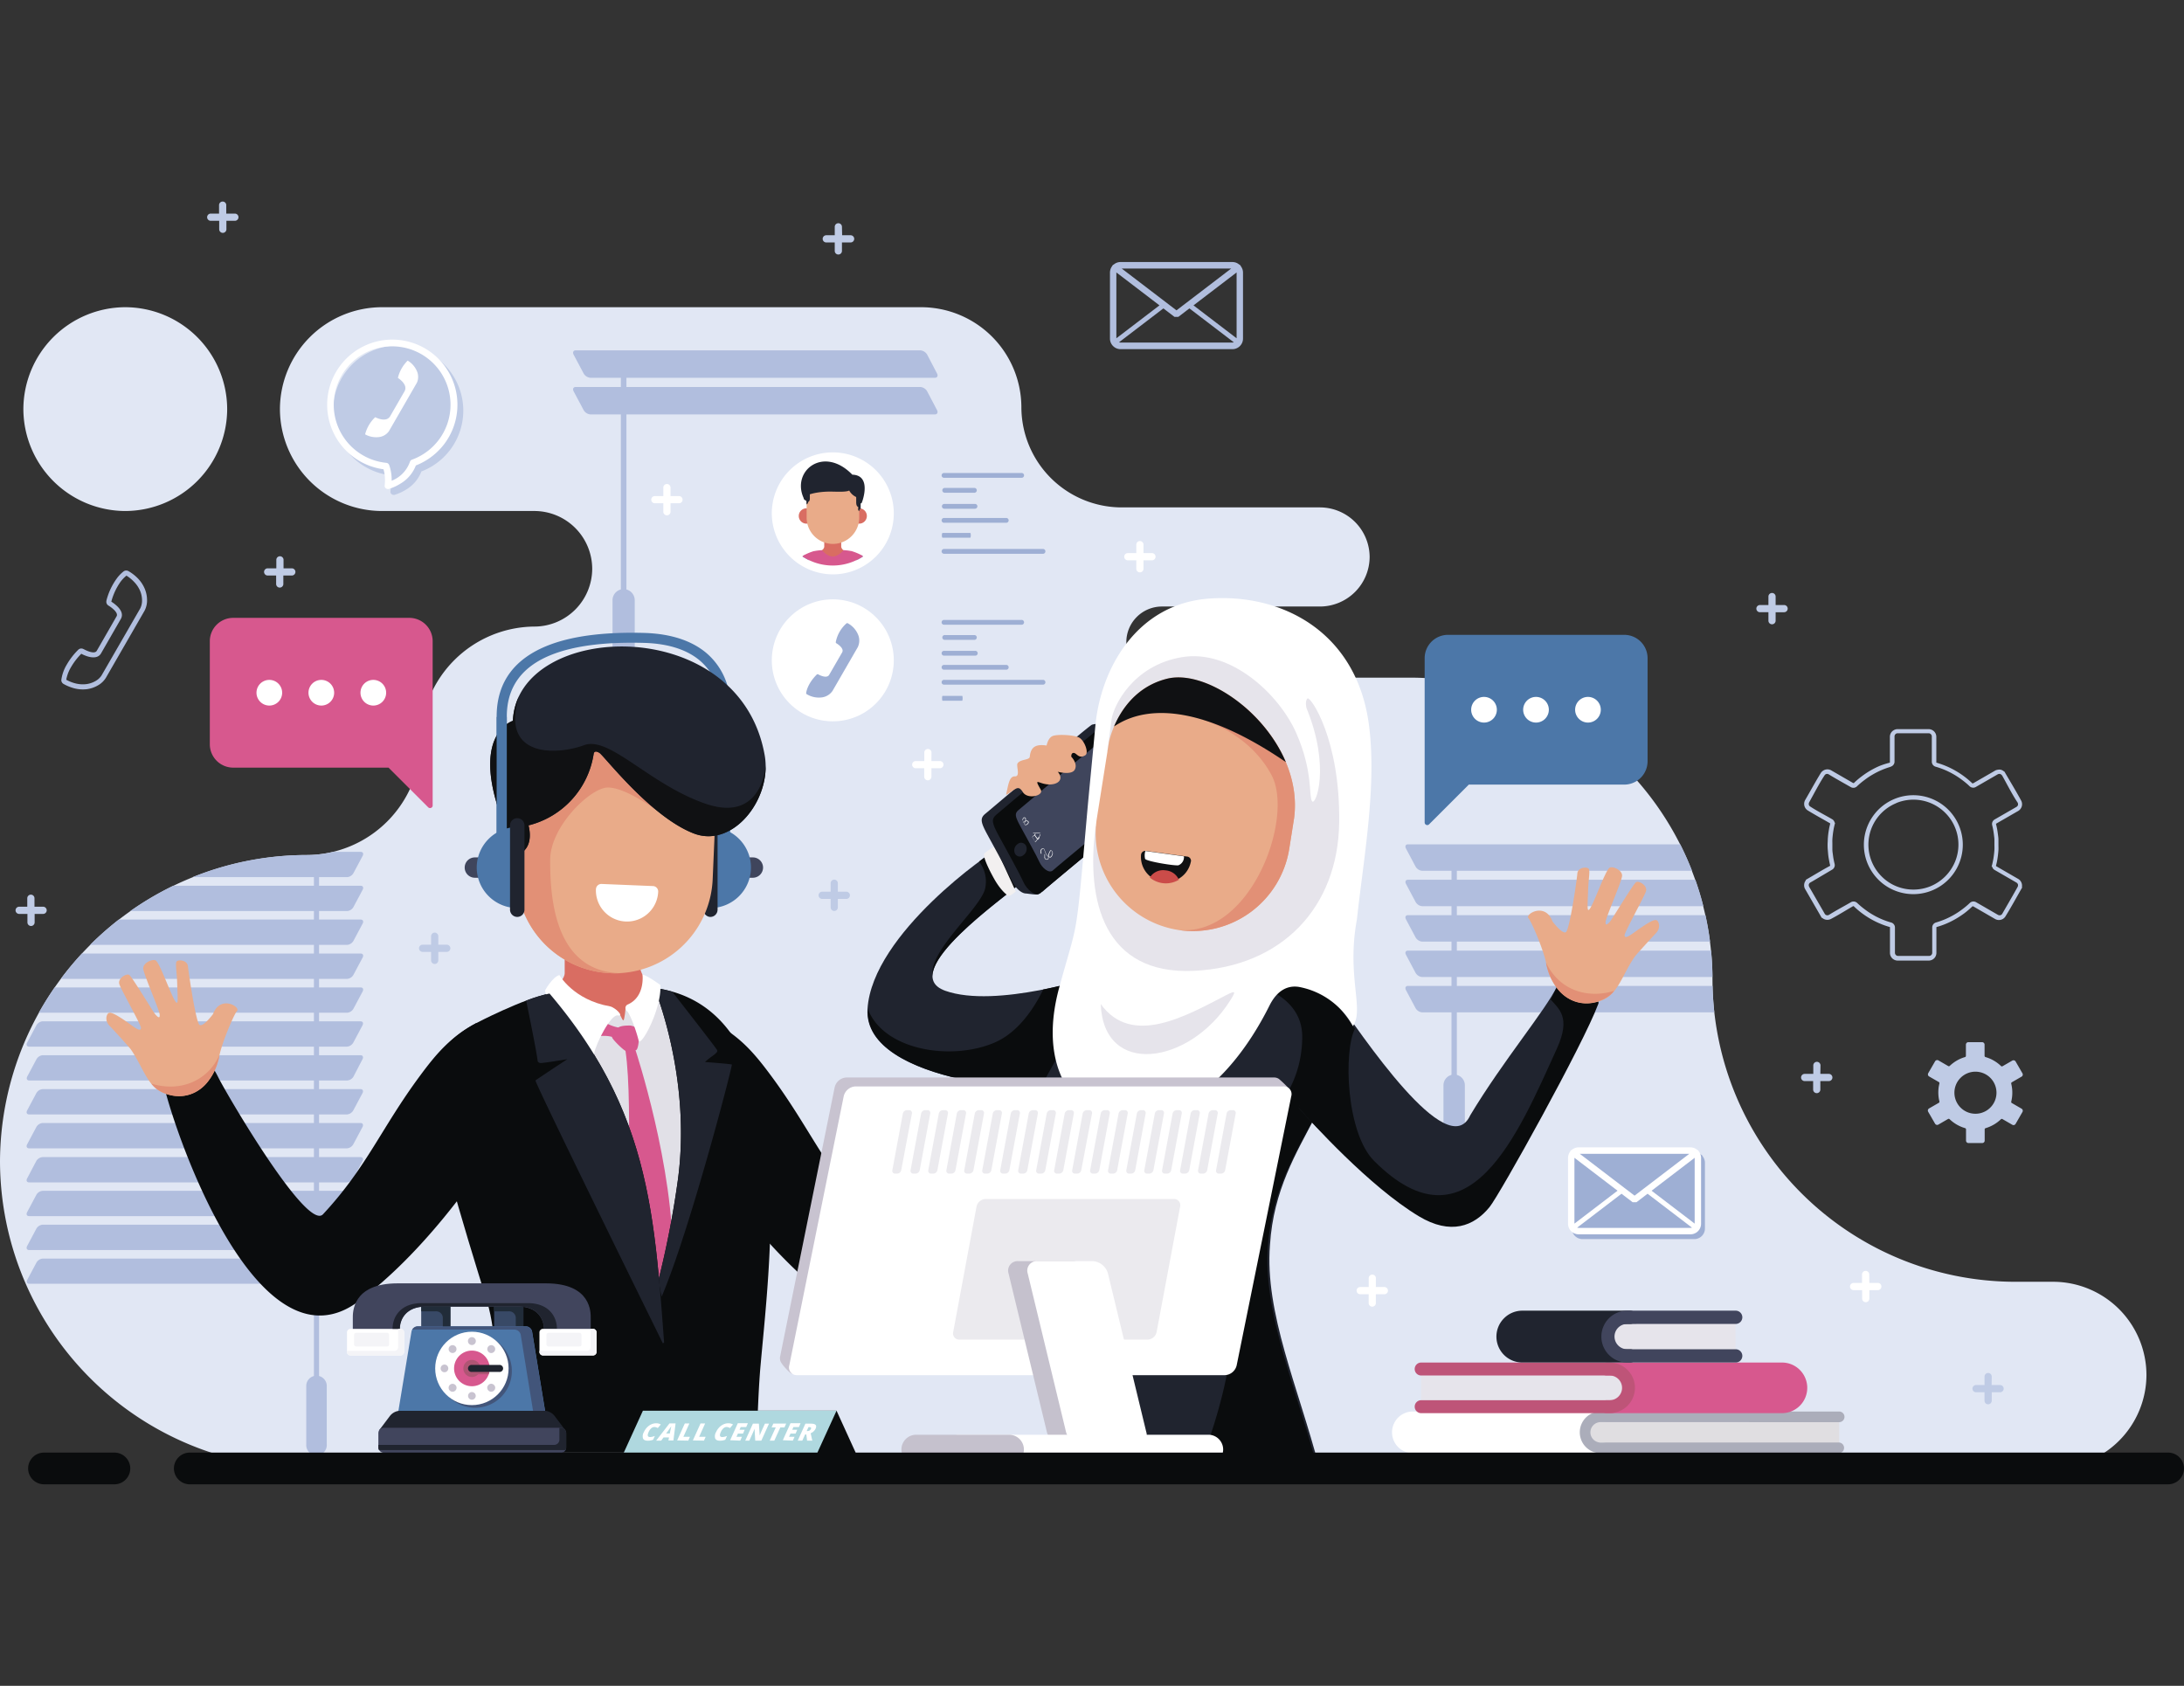 <?xml version="1.0" encoding="UTF-8"?> <svg xmlns="http://www.w3.org/2000/svg" viewBox="0 0 570 440"><rect x="0" y="0" width="570" height="440" fill="#333333" stroke="none"/><defs><style>.cls-10,.cls-11,.cls-12,.cls-14,.cls-15,.cls-16,.cls-2,.cls-20,.cls-23,.cls-27,.cls-28,.cls-29,.cls-3,.cls-31,.cls-32,.cls-33,.cls-4,.cls-5,.cls-6,.cls-7,.cls-8,.cls-9{fill-rule:evenodd}.cls-2{fill:#b1bede}.cls-3{fill:#bfcbe5}.cls-4{fill:#9eafd4}.cls-5{fill:#0a0c0d}.cls-6{fill:#e1e0e7}.cls-7{fill:#d7588e}.cls-8{fill:#20242f}.cls-9{fill:#d96d62}.cls-10,.cls-26{fill:#fff}.cls-11{fill:#4c77a8}.cls-12{fill:#3f455c}.cls-14{fill:#e9ab89}.cls-15{fill:#e29076}.cls-16{fill:#101113}.cls-20,.cls-36{fill:#e6e4eb}.cls-22{fill:#384966}.cls-23{fill:#212c39}.cls-29{fill:#41455d}.cls-27{fill:#af5574}.cls-28{fill:#c8c3d0}.cls-30,.cls-31{fill:#f4f4f7}.cls-32{fill:#ebeaee}.cls-33{fill:#c5c1cd}</style></defs><g id="Слой_2" data-name="Слой 2"><path d="M162.76 383.16h373.13a24.38 24.38 0 0 0 24.31-24.31 24.38 24.38 0 0 0-24.31-24.31h-10.1a79.08 79.08 0 0 1-78.85-78.84 79.07 79.07 0 0 0-78.84-78.84h-64.87a9.3 9.3 0 0 1-9.27-9.28 9.3 9.3 0 0 1 9.27-9.28h41.3a13 13 0 0 0 12.93-12.94 13 13 0 0 0-12.93-12.93H292.7a26.21 26.21 0 0 1-26.13-26.13 26.19 26.19 0 0 0-26.12-26.12H99.65a26.67 26.67 0 0 0-26.59 26.59 26.67 26.67 0 0 0 26.59 26.6h39.91a15.12 15.12 0 0 1 15 15.08 15.12 15.12 0 0 1-15 15.08h.07a29.91 29.91 0 0 0-29.82 29.82A29.89 29.89 0 0 1 80 223.16a80.24 80.24 0 0 0-80 80 80.24 80.24 0 0 0 80 80zM32.7 133.37a26.68 26.68 0 0 1-26.6-26.6 26.68 26.68 0 0 1 26.6-26.59 26.67 26.67 0 0 1 26.59 26.59 26.68 26.68 0 0 1-26.59 26.6z" fill-rule="evenodd" fill="#e1e7f4"></path><path class="cls-2" d="M441.61 227.27c-.92-2.35-1.95-4.66-3.08-6.9h-71.07c-.61 0-.84.5-.51 1.11l2.49 4.68a2.19 2.19 0 0 0 1.7 1.11zM444.56 236.51c-.59-2.34-1.29-4.65-2.09-6.9h-75c-.61 0-.84.5-.51 1.11l2.49 4.68a2.19 2.19 0 0 0 1.7 1.11zM446.31 245.75q-.45-3.51-1.2-6.9h-77.65c-.61 0-.84.5-.51 1.11l2.49 4.68a2.19 2.19 0 0 0 1.7 1.11zM446.93 255q0-3.48-.36-6.89h-79.11c-.61 0-.84.49-.51 1.1l2.49 4.68a2.19 2.19 0 0 0 1.7 1.11zM447.41 264.22q-.37-3.41-.45-6.9h-79.5c-.61 0-.84.5-.51 1.11l2.49 4.68a2.19 2.19 0 0 0 1.7 1.11z"></path><path class="cls-2" d="M380.22 222.9a.7.7 0 0 0-1.4 0v60.35a.7.7 0 1 0 1.4 0z"></path><path class="cls-2" d="M376.73 299.38a2.79 2.79 0 1 0 5.58 0v-16.13a2.79 2.79 0 0 0-5.58 0zM240.2 91.44h-89.94c-.63 0-.87.52-.54 1.15l2.59 4.86a2.27 2.27 0 0 0 1.76 1.15H244c.63 0 .88-.52.54-1.15L242 92.59a2.27 2.27 0 0 0-1.8-1.15zM240.2 101h-89.94c-.63 0-.87.52-.54 1.15l2.59 4.86a2.27 2.27 0 0 0 1.76 1.15H244c.63 0 .88-.52.54-1.15l-2.54-4.84a2.27 2.27 0 0 0-1.8-1.17z"></path><path class="cls-2" d="M163.49 94.06a.73.73 0 0 0-.73-.72.72.72 0 0 0-.72.72v62.6a.72.72 0 0 0 .72.72.73.73 0 0 0 .73-.72z"></path><path class="cls-2" d="M159.86 173.39a2.9 2.9 0 0 0 5.8 0v-16.73a2.9 2.9 0 1 0-5.8 0zM87 222.33a29.77 29.77 0 0 1-7 .83 79.45 79.45 0 0 0-29.75 5.77h40.37a2.07 2.07 0 0 0 1.63-1.06l2.39-4.48c.31-.58.09-1.06-.5-1.06zM45.21 231.18a80.14 80.14 0 0 0-11.21 6.6h56.62a2.07 2.07 0 0 0 1.63-1.06l2.39-4.48c.31-.59.09-1.06-.5-1.06zM31 240a82.5 82.5 0 0 0-7.49 6.61h67.11a2.09 2.09 0 0 0 1.63-1.06l2.39-4.49c.31-.58.09-1.06-.5-1.06zM21.38 248.87a79.39 79.39 0 0 0-5.51 6.61h74.75a2.08 2.08 0 0 0 1.63-1.07l2.39-4.48c.31-.58.09-1.06-.5-1.06zM14.26 257.72a82.921 82.921 0 0 0-4.13 6.6h80.49a2.09 2.09 0 0 0 1.63-1.06l2.39-4.48c.31-.59.09-1.06-.5-1.06z"></path><path class="cls-2" d="M81.93 225.63c0-.86.3-1.55.67-1.55s.67.69.67 1.55V360c0 .86-.3 1.55-.67 1.55s-.67-.69-.67-1.55z"></path><path class="cls-2" d="M85.28 377a2.68 2.68 0 1 1-5.35 0v-15.43a2.68 2.68 0 0 1 5.35 0zM11.1 266.56h83c.59 0 .81.48.5 1.07l-2.39 4.48a2.09 2.09 0 0 1-1.63 1.06h-83c-.58 0-.81-.48-.49-1.06l2.39-4.48a2.08 2.08 0 0 1 1.62-1.07zM11.1 275.41h83c.59 0 .81.48.5 1.06L92.25 281a2.08 2.08 0 0 1-1.63 1h-83c-.58 0-.81-.48-.49-1.07l2.39-4.48a2.09 2.09 0 0 1 1.58-1.04zM11.1 284.26h83c.59 0 .81.47.5 1.06l-2.39 4.48a2.09 2.09 0 0 1-1.63 1.06h-83c-.58 0-.81-.48-.49-1.06l2.39-4.48a2.07 2.07 0 0 1 1.62-1.06zM11.1 293.1h83c.59 0 .81.48.5 1.06l-2.39 4.49a2.09 2.09 0 0 1-1.63 1.06h-83c-.58 0-.81-.48-.49-1.06l2.39-4.49a2.09 2.09 0 0 1 1.62-1.06zM11.1 302h83c.59 0 .81.48.5 1.06l-2.39 4.48a2.07 2.07 0 0 1-1.63 1.06h-83c-.58 0-.81-.47-.49-1.06L9.48 303a2.09 2.09 0 0 1 1.62-1zM11.1 310.8h83c.59 0 .81.47.5 1.06l-2.39 4.48a2.09 2.09 0 0 1-1.63 1.06h-83c-.58 0-.81-.48-.49-1.06l2.39-4.48a2.07 2.07 0 0 1 1.62-1.06zM11.1 319.64h83c.59 0 .81.48.5 1.06l-2.39 4.49a2.09 2.09 0 0 1-1.63 1.06h-83c-.58 0-.81-.48-.49-1.06l2.39-4.49a2.09 2.09 0 0 1 1.62-1.06zM11.1 328.49h83c.59 0 .81.48.5 1.06L92.25 334a2.07 2.07 0 0 1-1.63 1.06h-83c-.58 0-.81-.47-.49-1.06l2.39-4.48a2.09 2.09 0 0 1 1.58-1.03z"></path><path class="cls-3" d="M110 123a9.41 9.41 0 0 1-4 4.77 12.33 12.33 0 0 1-3 1.37.89.89 0 0 1-1.09-.6 1 1 0 0 1 0-.34 11.61 11.61 0 0 0 0-2.7 8.39 8.39 0 0 0-.31-1.49 17 17 0 1 1 8.48-1z"></path><path class="cls-4" d="M413 300.72h29.21a2.77 2.77 0 0 1 1.75.63.89.89 0 0 1 .34.27.78.78 0 0 1 .12.22 2.76 2.76 0 0 1 .55 1.64v17.17a2.75 2.75 0 0 1-.81 1.94 2.75 2.75 0 0 1-1.95.81H413a2.77 2.77 0 0 1-2.76-2.76v-17.16a2.77 2.77 0 0 1 .55-1.65.88.88 0 0 1 .12-.21.89.89 0 0 1 .34-.27 2.77 2.77 0 0 1 1.75-.63z"></path><path class="cls-5" d="M186.61 267.05c6.57 3.55 10.22 7.74 14.7 13.81 10 13.51 13.88 23.86 25.25 36.06 4.19 4.49 24.82-30.83 27.21-35.48.46-.91 2.47-5.28 4.18-3.9.8.64 3.58 3.46 5.35 4.37s3.94.44 4.36 3.06c-4.69 17.43-25.53 73-50.28 54.74-17.55-13-30.65-32.95-32.89-35.84-8.12-10.51-2.83-21.05-6.46-28.53l-.24-.51-.08-.17-.15-.32-.14-.3-.08-.18-.06-.12a17.47 17.47 0 0 1-1.62-4.88l3.41 3.79z"></path><path class="cls-6" d="M116.87 281l11.5-14.54 2.55-2.18 25.56-9.62 11.82 1.85s11.8 5.74 12.8 5.69a1.7 1.7 0 0 0 .5-.19l7 20.07s4.24 29.07 4.84 31.05 1.08 29.87-1.12 33.87-.33 10.21-8.8 12.82-26.57 7.64-38.72-5.21-14.69-20-17.73-24.32-10.2-49.29-10.2-49.29z"></path><path class="cls-7" d="M165.16 272.88l.71 1.23s10.13 30.64 9.71 55.2-12.8 3.57-12.59 1.47 2.41-42.08.26-56.51c0 0 .16-1.94 1.91-1.39z"></path><path class="cls-5" d="M170.77 257.84s9.83 23.45 6.12 50.32a240.84 240.84 0 0 1-11.51 47.43l-1.89 23.55h33.95c.24-9.5.58-17.51 1.07-22.92 2.67-29.8 10.9-93.22-27.74-98.38z"></path><path class="cls-8" d="M170.77 257.84s9.83 23.45 6.12 50.32a242.72 242.72 0 0 1-5.1 26.13l.89 4.14C180 321.29 191.27 278 191 277.84s-7-.66-7-.66c1.59-1.56 3.56-2.35 3.15-3.12s-9.82-12.81-11.7-15.23a32.28 32.28 0 0 0-4.68-.99z"></path><path class="cls-5" d="M175.4 379.14c-.34-6.21-.65-10.7-.83-12.72-3.8-43.54-1.9-72.69-31.15-107.11-6.84 1.31-19.17 7.74-19.17 7.74-5.42 2.83-10.59 7.38-11.49 13.65-1.27 8.9 8.41 39.74 14.37 59.06 2.57 8.32 2.89 22.58 2.05 39.38z"></path><path class="cls-9" d="M147.08 230.49l.3 7v16.47c0 1-1 2.57-2.71 3.88 2.58 2.8 8.92 9.28 12.9 9.9 5.09.78 11-1.47 12.44-2.73 1-.88 1.13-5.44 1.73-8-.48-.13.06 0-.41-.15a7.57 7.57 0 0 1-3.19-1.83c-2.38-2.6-2.27-14.22.11-17.26s-21.17-7.28-21.17-7.28z"></path><path class="cls-6" d="M166.16 264.51l-2.88-1.51s-.25 3.18-.59 3.29-.8-2-2-2.76-4.57 3.78-4.57 3.78 1.24 3.54 3 3.81 7.16.85 7.22-.75-.18-5.86-.18-5.86z"></path><path class="cls-7" d="M162.46 268.34a11.21 11.21 0 0 1-4.68-1.55 2.87 2.87 0 0 0-3.69.34l2 2.33.16 1s3.05-.54 5 .87 1.21-2.99 1.21-2.99z"></path><path class="cls-10" d="M146 254.48s3.62 6.5 13.23 8.18c1.31.28 3.79 2.69 2 2.36s-5.67 7.19-6.19 10-12.04-11.88-12.8-16.5c0 0 1.9-3.52 3.76-4.04z"></path><path class="cls-7" d="M166.48 268.52a4.16 4.16 0 0 0-2-.86c-.89 0-2.52 0-3.2.6a6.29 6.29 0 0 0-1.55 2.44c0 .45 2.68 3.15 3.52 3.57s1.73-.26 2.62-.16 1.13-4.65.61-5.59z"></path><path class="cls-10" d="M167.68 254.34s.77 5.75-3.78 7.8a1 1 0 0 0-.23 1.77c1 1.14 2.52 5.62 3 7.64s6.07-8.19 5.68-14.47c-.02 0-3.14-2.33-4.67-2.74z"></path><path class="cls-5" d="M124.26 267.05c-6.58 3.55-10.23 7.74-14.71 13.81-10 13.51-13.88 23.86-25.25 36.06-4.18 4.49-24.82-30.83-27.2-35.48-.47-.91-2.48-5.28-4.19-3.9-.8.64-3.58 3.46-5.35 4.37s-3.94.44-4.36 3.06c4.69 17.43 25.53 73 50.28 54.74 17.56-13 30.65-32.95 32.89-35.84 8.12-10.51 2.83-21.05 6.46-28.53l.24-.51.08-.17.15-.32.13-.3.08-.18.06-.12a17.47 17.47 0 0 0 1.62-4.88l-3.41 3.79z"></path><path class="cls-11" d="M187.91 219.83a1.33 1.33 0 0 0 2.65 0V184a17.7 17.7 0 0 0-6.35-13.69c-3.45-2.84-8.6-4.91-16.14-5.12-8.78-.23-18.24.44-25.55 3.47-7.6 3.15-12.9 8.77-12.9 18.38v30.46a1.33 1.33 0 0 0 2.65 0V187c0-8.31 4.63-13.19 11.26-15.94 6.92-2.87 16-3.5 24.47-3.27 6.87.18 11.5 2 14.54 4.52a15 15 0 0 1 5.37 11.69z"></path><path class="cls-12" d="M196.49 223.78h-1.06a2.66 2.66 0 0 0-2.66 2.65 2.66 2.66 0 0 0 2.66 2.66h1.06a2.67 2.67 0 0 0 2.66-2.66 2.66 2.66 0 0 0-2.66-2.65z"></path><path class="cls-11" d="M185.4 237a10.62 10.62 0 0 0 10.6-10.57 10.61 10.61 0 0 0-10.58-10.58z"></path><rect x="183.51" y="213.54" width="3.77" height="25.78" rx="1.89" fill="#20242f"></rect><path class="cls-14" d="M162.4 179.65a25.65 25.65 0 0 0-26.6 24.5l-1 23.22A25.65 25.65 0 0 0 159.35 254 25.64 25.64 0 0 0 186 229.47l1-23.22a25.65 25.65 0 0 0-24.6-26.6z"></path><path class="cls-15" d="M158.8 179.76a25.67 25.67 0 0 0-23 24.39l-1 23.22A25.65 25.65 0 0 0 159.35 254a25.26 25.26 0 0 0 2.89 0c-18-.2-18.65-20.85-18.65-29.56s10.38-18.68 14.87-18.89 12.3 5.56 12.3 5.56 9-11.44 8.87-10.61c-1.97-2.04-12.25-13.67-20.83-20.74z"></path><path class="cls-10" d="M155.53 232.05a8.13 8.13 0 1 0 16.25.67 1.41 1.41 0 0 0-1.35-1.46l-13.43-.55a1.41 1.41 0 0 0-1.46 1.34z"></path><path class="cls-8" d="M133.86 188.13s-12 3.57-1.84 28.23c2.49.1 3.2 2 3.13 3.61l-.13 3.18c3.91-1.56 3.42-5.71 2.92-7.73a22.76 22.76 0 0 0 17-18.68s.1-1.14 1.53-.22c1.23.79 13.36 16.68 24.59 21 10.26 4 20.47-9.07 18.53-20.31-6.54-37.6-64.66-35.15-65.73-9.08z"></path><path class="cls-16" d="M133.86 188.13s-12 3.57-1.84 28.23c2.49.1 3.2 2 3.13 3.61l-.13 3.18c3.91-1.56 3.42-5.71 2.92-7.73a22.76 22.76 0 0 0 17-18.68s.1-1.14 1.53-.22c1.23.79 13.36 16.68 24.59 21 9.52 3.67 19-7.26 18.76-17.84 0 .62-1.05 15-15.5 10.15-14.76-5-25.21-17.83-31.89-15.34s-22 3.63-17-12.72a16.17 16.17 0 0 0-1.57 6.36z"></path><path class="cls-11" d="M129.62 187.13v30.37a1.33 1.33 0 0 0 2.65 0v-30.37z"></path><path class="cls-12" d="M123.89 223.78H125a2.65 2.65 0 0 1 2.65 2.65 2.66 2.66 0 0 1-2.65 2.66h-1.07a2.66 2.66 0 0 1-2.65-2.66 2.65 2.65 0 0 1 2.61-2.65z"></path><path class="cls-11" d="M135 237a10.62 10.62 0 0 1-10.58-10.59A10.61 10.61 0 0 1 135 215.85z"></path><path class="cls-8" d="M135 213.54a1.89 1.89 0 0 1 1.88 1.89v22a1.88 1.88 0 0 1-1.88 1.88 1.89 1.89 0 0 1-1.89-1.88v-22a1.89 1.89 0 0 1 1.89-1.89zM173.32 350.39c-2.57-35.05-4.38-61.06-29.9-91.08a39.26 39.26 0 0 0-6.1 1.85c.66 3.17 2.84 13.87 3 15.81a.93.93 0 0 0 .64.47c.48.12 7.11-1 7.11-1s-7.94 5.22-8.31 5.55S173 350.61 173 350.61z"></path><path class="cls-14" d="M57.23 275.64c.65-3.4 3.86-11 4.63-11.77 1-1.06-4.36-4.3-6.27.81 0 0-2.51 3.39-3.49 2.83s-2.88-13.68-3.05-15.31-2.4-1.77-2.9-1.31 0 2.57.09 5.59.25 4.89 0 5.19c-.72.85-4.33-10.27-5.62-11-.81-.45-3.37.64-3.23 2.17s4.14 10.59 4.28 11.92-.64.59-1.23-.13-6-9.73-6.72-10.18-3.1.91-2.56 2.46 5.67 10.6 5.63 11.36-.57.67-2.24-.52-5-3.64-6-3.41c-.62 0-1.44 1.87.05 3.4s5 5.44 5.5 6.08c2.39 3.41 3.62 7.16 5.85 9.56a7.92 7.92 0 0 0 3.05 2c7.32 2.71 12.89-2.71 14.23-9.74z"></path><path class="cls-15" d="M39.48 282.81c.16.2.33.39.5.58a7.77 7.77 0 0 0 2.77 1.86l.28.11A9.49 9.49 0 0 0 54.46 282a15.33 15.33 0 0 0 2.77-6.4c0-.08 0-.16.05-.25-3.18 7.02-10.55 9.72-17.8 7.46z"></path><path d="M260.39 224.79a7.32 7.32 0 0 0 4.55-5c.92-3.86 8.92-1.88 9.19-.74s1.16 2.67.93 4.71.81 2.67.81 2.67c-5.59 3.36-6.33.11-12.42 4.88-1.97 1.52-2.66-4.04-3.06-6.52z" fill="#dc8592" fill-rule="evenodd"></path><path class="cls-8" d="M289.86 260.82l-4.15-6s-25.78 8.47-39 3.77 16.92-25.3 19-27.64-1.91-3.66-3-5.42-1.32-4-2.57-3.72-32.51 21.79-33.73 41.54 48.67 22.51 53.55 19.92 9.9-22.45 9.9-22.45z"></path><path class="cls-5" d="M289.86 260.82l-4.15-6a126.12 126.12 0 0 1-13.43 3.43c-2.5 5.1-6.64 11.28-12.78 13.89-11.27 4.81-28.89 2-33-8.79-1.21 19.75 48.67 22.51 53.55 19.92s9.82-22.41 9.82-22.41zm-46.48-6c-1.07-6.65 12.15-17.32 13.7-22.78a8.48 8.48 0 0 0-1.55-7.17 36.07 36.07 0 0 1 4.69-3.13c1.25-.28 1.5 2 2.57 3.72s5.1 3.08 3 5.42c-1.79 1.96-22.67 16.37-22.41 23.97z"></path><path d="M259.7 220.84a25.3 25.3 0 0 0-2.74 1.83c-.62.57.94 3.9 2.51 6.71s3.26 4.26 3.75 4.41 1.88-1.13 1.88-1.13z" fill="#f2f0f0" fill-rule="evenodd"></path><path class="cls-8" d="M285 189.14c-.9.35-26.29 22-27.81 23.22s-1.21 2.31.58 5.61 5.51 10 6.38 12c.68 1.54 2.28 3.19 3.59 3.23.38 0 3 .46 3.27.17 1.35-1.29 24.2-22.53 24.62-23.11s1.45-2.2-.53-5.42-2.63-4.92-7.3-13.63c-.25-.47 1.58-1.66 1.05-1.91a6.39 6.39 0 0 0-3.85-.16z"></path><path class="cls-5" d="M287.92 189.33c-.89.36-26.29 22-27.81 23.23s-1.21 2.31.58 5.6 5.51 10 6.38 12 3.27 4.13 4.62 2.84 26.44-22 26.86-22.54 1.45-2.2-.53-5.43c-1.88-3.07-2.62-4.92-7.3-13.63-.55-1.06-1.46-2.6-2.8-2.07z"></path><path class="cls-5" d="M272 232.73c3-2.63 26.2-21.75 26.6-22.3s1.45-2.2-.53-5.43c-1.88-3.07-2.63-4.92-7.3-13.63a7.77 7.77 0 0 0-.82-1.3c-4.71 3.72-25.52 21.46-26.89 22.55s-1.21 2.31.58 5.61 5.51 10 6.38 12a6.82 6.82 0 0 0 1.98 2.5z"></path><path class="cls-8" d="M267.75 220.69a1.41 1.41 0 0 0-2.18-.38 2 2 0 0 0-.66 2.5 1.42 1.42 0 0 0 2.19.38 2 2 0 0 0 .65-2.5zM294.32 204.6c-.06-.07-2.08-3.94-2.16-4.09s-.05-.23.14-.38.57-.45.66-.55.31-.14.38 0 2.09 3.94 2.11 4a.29.29 0 0 1-.13.36c-.19.13-.28.22-.77.62-.05.07-.15.14-.23.04zM291.62 199.51c-.05-.07-.51-1-.59-1.13s0-.23.14-.38.57-.45.67-.55a.23.23 0 0 1 .38 0c.07.16.52 1 .54 1a.3.3 0 0 1-.14.36c-.19.13-.27.23-.76.63-.06.1-.15.17-.24.07z"></path><path class="cls-12" d="M286.08 194.53c-.69.28-19 15.9-20.2 16.84s-.93 1.78.45 4.33 4.26 7.71 4.93 9.24 2.53 3.2 3.57 2.2 19.14-15.86 19.46-16.3 1.12-1.7-.41-4.2-2-3.8-5.64-10.53c-.42-.79-1.13-1.99-2.16-1.58z"></path><path class="cls-10" d="M267 214.07a.06.06 0 0 1 0 .07.07.07 0 0 1-.08 0 .68.68 0 0 1 .16-.7.41.41 0 0 1 .31-.11.35.35 0 0 1 .29.17.88.88 0 0 1 0 .75.55.55 0 0 1 .56 0 .4.4 0 0 1 .18.6 1 1 0 0 1-.39.39.55.55 0 0 1-.48.08c-.18-.07-.26-.3-.11-.77a.83.83 0 0 1-.43.07.07.07 0 0 1-.06-.07.07.07 0 0 1 .07-.06.73.73 0 0 0 .48-.12v-.06a.84.84 0 0 0 .06-.73.29.29 0 0 0-.19-.11.35.35 0 0 0-.22.09.56.56 0 0 0-.11.57zm4.79 8.68a.06.06 0 0 1 0 .08.06.06 0 0 1-.09 0 1.06 1.06 0 0 1 0-1.13.74.74 0 0 1 .23-.2.56.56 0 0 1 .27-.08.46.46 0 0 1 .41.31l.11.31a3.3 3.3 0 0 0 .82 1.43 3 3 0 0 1 .07-.46 2.42 2.42 0 0 1 .22-.51c.05-.12.12-.27.22-.47a.31.31 0 0 1 .08-.11.19.19 0 0 1 .18 0 .47.47 0 0 1 .17.09 1.18 1.18 0 0 1 .23.32 1.23 1.23 0 0 1 .07.32 1.37 1.37 0 0 1-.22.74 1.08 1.08 0 0 1-.36.41h-.05a1.1 1.1 0 0 1-.49-.11v.42c0 .11-.16.22-.35.26a.82.82 0 0 1-.22 0 .63.63 0 0 1-.23-.08.69.69 0 0 1-.26-.73v-.29a2.83 2.83 0 0 1 0-.29.09.09 0 0 1 .07-.06.08.08 0 0 1 .06.08 2.64 2.64 0 0 0 0 .28v.29c0 .35.06.53.19.61a.64.64 0 0 0 .18.06.61.61 0 0 0 .19 0c.13 0 .24-.09.24-.15l.05-.48a3 3 0 0 1-.93-1.54l-.11-.3a.32.32 0 0 0-.29-.23.42.42 0 0 0-.21.06.75.75 0 0 0-.19.17 1 1 0 0 0 0 1zm1.88.77a1 1 0 0 0 .48.12 1 1 0 0 0 .31-.36 1.38 1.38 0 0 0 .2-.67.67.67 0 0 0-.06-.28.86.86 0 0 0-.2-.27l-.11-.07a.08.08 0 0 0-.08 0 .11.11 0 0 0 0 .05l-.22.47a2.28 2.28 0 0 0-.2.49 3.27 3.27 0 0 0-.07.51zm.07-.51h-.07a.06.06 0 0 0 .07 0zm-3.51-5.36a.07.07 0 0 1 .07.11l-.19.13c.13.2.35.51.54.77l.13.18.23-.29c0-.07.07-.09.16-.07.09-.24.18-.5.24-.72h.12a7.77 7.77 0 0 1-.26.77v.08a1.36 1.36 0 0 1-.3.55.44.44 0 0 1-.11-.12c-.23.28-.5.62-.62.75h-.05a.05.05 0 0 1-.07 0 3.71 3.71 0 0 0-.54-1l-.14-.23c-.08-.12.11-.33.34-.52l.23-.18a.4.4 0 0 1-.06-.11.06.06 0 0 1 0-.08.08.08 0 0 1 .09 0 .3.3 0 0 0 .05.08 2 2 0 0 1 .2-.14zm-.23.35l-.22.17c-.18.16-.34.32-.31.37s.08.14.14.22a4.84 4.84 0 0 1 .53 1c.1-.13.34-.46.56-.73l-.15-.2c-.19-.26-.41-.57-.55-.78zm1.14.63l-.25.32.08.09c0-.05.11-.23.2-.45zm-1.44-1.16s-.06 0-.06-.07 0-.06.07-.05a6.64 6.64 0 0 0 .71 0c.53 0 1.15-.06 1.19.07l-1.91.07zm.73 0h-.73a6.25 6.25 0 0 0 .73 0zm1.06 0a6.52 6.52 0 0 0-1.06 0h1.06zm0 0zm-.05.32a1 1 0 0 0 .05-.32l-.05.32zm-3.88-3.33c-.19.48-.14.69 0 .75a.5.5 0 0 0 .37-.08.92.92 0 0 0 .34-.34.28.28 0 0 0-.13-.42.49.49 0 0 0-.53.07z"></path><path class="cls-8" d="M348.1 260.15c-14.07-10.64-26.89-9-46.76-10.93-10.42.66-16.7 6.33-20.39 14.82v.13l-.08.19V264.53l-.1.27v.25l-.08.2v.26l-.11.26v.13l-.15.41v.13l-.12.35v.06c-.11.3-.21.6-.31.91v.06c-.05.16-.1.33-.16.49-6.43 15-17.17 21.13-3.13 40.16l.09.13v.44c1.36 32.9-1 46.85-2.69 74.05h70.22c-5.49-21-14.3-40.48-12.88-58.17 1.81-28.63 23.95-38.72 16.65-64.77z"></path><path class="cls-5" d="M313 250.1l-.53 4.52s27.58-.4 27.4 16.17-12.63 24.87-21.25 32.84c-9.44 5.51-46.16-1-46.89-2.71a.55.55 0 0 1 0 .36 46.2 46.2 0 0 0 4.5 7.26l.09.13v.44c0 1 .08 2 .11 2.93 20.69-1.26 39.6 2.7 44.69 25.72 2.46 11.15-2.38 30.9-8.39 45.36h31.08c-5.49-21-14.3-40.48-12.88-58.17 2.29-28.7 24.43-38.79 17.13-64.84C337 251.74 326.63 251 313 250.1z"></path><path class="cls-8" d="M348 259.66c7.35 10.44 29.89 44.24 35.72 31.42 8.66-14.43 19.77-27.51 22.7-33.75.71-1.52 3.8 2.77 4.75 3.12 1.56.59 4.85.3 4.32 1.9-3.85 10.42-23.68 47.32-26.32 50.54-7.25 8.87-17.92 5.16-23.65.36-7.87-6.59-17.91-14.27-26.54-24.06z"></path><path class="cls-5" d="M345.89 257.88c2.61 3.71 4.77 6.51 7.73 10.63-3 5.83-2.32 27.16 5 34.48 24.67 24.69 37.65-7.21 47.74-29.38 3.73-8.2.38-10.34-1.62-12.72.14-.31 1.76-3.81 2.16-4 3.05-1.46 11.23 3.38 10.22 5.17-3.85 10.42-25.74 49.8-28.38 53-4.08 5-10.15 7.36-18.42 2.39-12.89-7.74-28.12-24.6-31.37-28.28z"></path><path d="M320 223.59l-1.15 6.49-2.05 15.39c-.27 2 1.19 5.83 7.05 6.89 4.79.87-12.08 7-21.83 4.57-10.09-2.53-12.09-11-8.13-11.38a6.88 6.88 0 0 0 3.37-1.66c2.56-2.14 3.9-13 2.05-16.14s20.69-4.16 20.69-4.16z" fill="#d97d68" fill-rule="evenodd"></path><path class="cls-10" d="M285.86 189.65c1.3-14.8 10.58-32 29.65-33.42s38.68 8.69 41.8 33.19c2.05 16.07-1.49 34.93-3.16 50.47-2.78 15 2 23.56-1.06 27.92A20.24 20.24 0 0 0 339 257.58c-2.91-.46-5.67.86-7.67 4.85-23.19 46.4-65.56 34.43-54.89-4.67 5-18.38 4.23-10.83 7.25-45.1.57-6.45 1.31-13.66 2.17-23.01z"></path><path class="cls-20" d="M289 196.08s.11-.87.28-2.14c.08-.6.18-1.29.27-2 .18-1.34.38-2.82.55-4.13.47-3.52 5.53-14.14 18.35-16.29s25.43 9.73 29.87 19.83 3.19 16.4 4.11 17.77 4.9-8.86-1.45-24.31c0 0-.47-1.83.26-2.51s8.6 10.57 8.27 32.49-14.82 37.55-38 38.6-28.19-18-25.57-37.66l19.27-12.91z"></path><path class="cls-14" d="M337.74 213.57l-1.27 8a25.48 25.48 0 0 1-29.08 21.13 25.5 25.5 0 0 1-21.13-29.08l3.15-19.89s2.54-13.44 15.19-16.58 35.89 15.76 33.14 36.42z"></path><path class="cls-15" d="M337.74 213.57l-1.27 8a25.48 25.48 0 0 1-29.08 21.13c19.05 2 30.35-29.12 24.53-40.27s-17.82-14.51-17.82-14.51l3.09-3.86s2.88-.07 7.21.09c8.3 6.9 14.87 17.85 13.34 29.42z"></path><path class="cls-16" d="M290.76 189.59c1.8-4.22 5.75-10.44 13.84-12.45 9.53-2.36 25.06 7.79 31 21.77-28.76-19.65-41.55-11.41-44.84-9.32zM310.8 224.88a6.57 6.57 0 0 1-13-1.8 1.13 1.13 0 0 1 1.28-1l10.75 1.48a1.13 1.13 0 0 1 1 1.27z"></path><path d="M307.68 229.61a6.58 6.58 0 0 1-7.59-.57 4.07 4.07 0 0 1 4.05-1.89 4.15 4.15 0 0 1 3.54 2.46z" fill="#cb4c49" fill-rule="evenodd"></path><path class="cls-10" d="M298.92 222.11L309 223.5a2.31 2.31 0 0 1-1.45 2.34c-1 .17-8.25-1-8.69-1.67a3.94 3.94 0 0 1 .06-2.06z"></path><path class="cls-20" d="M287.28 262.05c8.16 11.32 22.43 3 32.71-2.31 2.64-1.36 2.59-1 1 1.5-10.54 16.63-32.99 19.99-33.71.81z"></path><path class="cls-14" d="M262.57 207.48c2.6-1.53 3.13-2.73 4.39-.73s5.56.9 4.66-.67c-1.33-2.31-1.11-2.15.17-1.71 3.36 1.14 6.38-.48 4.28-2.94 0 0 3.66 1 4.46-.6s-.93-3.32-.93-3.32-.1-.94.54-1c.87-.08 1.35 1.72 3.12.6 1-.64-.27-4-1.73-4.66s-5.66-.86-6.85-.33-1.53 2.46-1.53 2.46c-2.8-.41-4.14.33-4.39 2.93-.09.92-2.46.6-3.19 1.73-.41.63.81 3.45-.67 3.39s-1.73 2.06-2.33 4.85zM403.54 251.43c-.65-3.4-3.86-11-4.63-11.77-1-1.06 4.36-4.29 6.26.81 0 0 2.52 3.39 3.5 2.83s2.88-13.68 3-15.31 2.4-1.77 2.91-1.3 0 2.56-.1 5.58-.24 4.89 0 5.19c.73.85 4.34-10.27 5.63-11 .8-.45 3.36.64 3.23 2.17s-4.14 10.6-4.28 11.92.63.59 1.22-.13 6-9.73 6.73-10.18 3.1.91 2.55 2.46-5.56 10.61-5.56 11.37.57.67 2.25-.52 5-3.64 5.95-3.41c.63 0 1.44 1.87 0 3.4s-5 5.44-5.5 6.08c-2.4 3.41-3.62 7.16-5.86 9.56a7.78 7.78 0 0 1-3 2c-7.39 2.7-12.97-2.72-14.3-9.75z"></path><path class="cls-15" d="M421.29 258.6a7 7 0 0 1-.51.58A7.73 7.73 0 0 1 418 261l-.29.11a9.48 9.48 0 0 1-11.42-3.32 15.2 15.2 0 0 1-2.77-6.4c0-.08 0-.16-.05-.25 3.2 7.02 10.53 9.72 17.82 7.46z"></path><path class="cls-22" d="M128.97 340.31h7.61v9.38h-7.61z"></path><path class="cls-23" d="M132.9 342.25a1.72 1.72 0 0 1 1.71 1.72v2.2h2V341H130c-.37 0-.73 0-1.07.05v1.21z"></path><path class="cls-22" d="M109.93 340.31h7.61v9.38h-7.61z"></path><path class="cls-11" d="M105.16 369.48h35.93a1.15 1.15 0 0 0 1.16-1.38l-3.37-20.55a1.7 1.7 0 0 0-1.61-1.38H109a1.7 1.7 0 0 0-1.61 1.38L104 368.1a1.15 1.15 0 0 0 1.16 1.38z"></path><path class="cls-8" d="M123.26 368.22h19.12a3.53 3.53 0 0 1 2.38 1.36l2.75 3.65H99l2.75-3.65a3.53 3.53 0 0 1 2.38-1.36z"></path><path d="M135.91 348.4l.21 1.3 3 18.52h3.1a.49.49 0 0 0 0-.12l-3.37-20.55a1.7 1.7 0 0 0-1.61-1.38H109a1.68 1.68 0 0 0-1.41.85h26.71a1.7 1.7 0 0 1 1.61 1.38zm-11.91-.16a9.59 9.59 0 1 1-9.59 9.58 9.58 9.58 0 0 1 9.59-9.58z" fill="#42557a" fill-rule="evenodd"></path><rect x="98.75" y="372.65" width="49.02" height="6.52" rx="1.36" fill="#41455d"></rect><circle class="cls-26" cx="123.16" cy="357.15" r="9.58"></circle><path class="cls-7" d="M123.16 361.8a4.65 4.65 0 1 0-4.65-4.65 4.65 4.65 0 0 0 4.65 4.65z"></path><path class="cls-27" d="M127.79 356.85v.3a4.81 4.81 0 0 1-.25 1.53h-4.39a.92.92 0 1 1 0-1.83z"></path><path class="cls-27" d="M123.16 354.93a2.23 2.23 0 1 1-2.23 2.22 2.21 2.21 0 0 1 2.23-2.22z"></path><path class="cls-28" d="M123.16 351.05a1 1 0 1 0 0-2.06 1 1 0 1 0 0 2.06zM128.93 351.38a1 1 0 0 1 0 1.45 1 1 0 0 1-1.45 0 1 1 0 0 1 1.45-1.45zM128.93 362.93a1 1 0 0 1-1.45 0 1 1 0 0 1 0-1.46 1 1 0 0 1 1.45 0 1 1 0 0 1 0 1.46zM123.16 365.32a1 1 0 1 1 1-1 1 1 0 0 1-1 1zM117.39 362.93a1 1 0 0 1 1.45-1.46 1 1 0 0 1 0 1.46 1 1 0 0 1-1.45 0zM115 357.15a1 1 0 1 1 1 1 1 1 0 0 1-1-1zM117.39 351.38a1 1 0 0 1 1.45 1.45 1 1 0 1 1-1.45-1.45z"></path><path class="cls-8" d="M123.16 358.07a.92.92 0 1 1 0-1.83h7.13a.92.92 0 1 1 0 1.83z"></path><path class="cls-29" d="M135.25 341c5 0 6.71 3.26 6.71 5.84l.84 1.45h10.65l.72-.79V344c0-1.32.26-9.05-11.67-9.05h-38.75c-11.92 0-11.67 7.73-11.67 9.05v3.54l.72.79h10.65l.84-1.45c0-2.58 1.7-5.84 6.71-5.84h24.25z"></path><path class="cls-10" d="M104.63 346.83H91.4a.93.93 0 0 0-.84 1v4.93a.92.92 0 0 0 .84 1h13.23a.92.92 0 0 0 .84-1v-4.93a.93.93 0 0 0-.84-1z"></path><path class="cls-23" d="M113.86 342.25a1.72 1.72 0 0 1 1.71 1.72v2.2h2V341H111c-.37 0-.73 0-1.07.05v1.21z"></path><path class="cls-8" d="M146 375.76a1.36 1.36 0 0 1-1.35 1.35h-45.9v.71a1.29 1.29 0 0 0 .17.65h48.67a1.29 1.29 0 0 0 .17-.65V374a1.32 1.32 0 0 0-.25-.78v-.07a1.37 1.37 0 0 0-1.06-.51H146v3.11zM123.13 341h12.12a11.06 11.06 0 0 1 1.33.08 5.7 5.7 0 0 1 5.38 5.76h3.39v-.08c0-2.93-1.94-6.65-7.64-6.65h-27.6c-5.71 0-7.65 3.72-7.65 6.65v.08h1.91c0-2.39 1.45-5.35 5.64-5.79.34 0 .7-.05 1.07-.05h12.13z"></path><rect class="cls-30" x="92.4" y="347.85" width="9.15" height="3.58" rx=".52"></rect><path class="cls-31" d="M103.9 347.51v4.05a.93.93 0 0 1-.84 1h-12.5v.2a.92.92 0 0 0 .84 1h13.23a.92.92 0 0 0 .84-1v-4.93a.93.93 0 0 0-.84-1h-.73z"></path><path class="cls-10" d="M154.85 346.83h-13.22a.93.93 0 0 0-.84 1v4.93a.92.92 0 0 0 .84 1h13.22a.92.92 0 0 0 .84-1v-4.93a.93.93 0 0 0-.84-1z"></path><rect class="cls-30" x="142.62" y="347.85" width="9.15" height="3.58" rx=".52"></rect><path class="cls-31" d="M154.12 347.51v4.05a.93.93 0 0 1-.84 1h-12.49v.2a.92.92 0 0 0 .84 1h13.22a.92.92 0 0 0 .84-1v-4.93a.93.93 0 0 0-.84-1h-.73z"></path><path class="cls-10" d="M412 299.46h29.2a2.69 2.69 0 0 1 1.75.64.78.78 0 0 1 .34.26.71.71 0 0 1 .13.22 2.76 2.76 0 0 1 .54 1.64v17.17a2.75 2.75 0 0 1-.81 1.95 2.75 2.75 0 0 1-2 .81H412a2.77 2.77 0 0 1-2.76-2.76v-17.17a2.73 2.73 0 0 1 .55-1.65.71.71 0 0 1 .11-.21.84.84 0 0 1 .34-.26 2.73 2.73 0 0 1 1.76-.64zm29.58 20.94L430 311.56l-2.89 2.21h-1.02l-2.89-2.21-11.57 8.84a1 1 0 0 0 .38.07h29.2a1 1 0 0 0 .38-.07zm-10.54-9.63l11.25 8.59v-17.18l-11.24 8.59zm-20.13 8.59l11.25-8.59-11.25-8.59v17.18zm15.69-7.3l14.29-10.92h-28.58z"></path><path class="cls-7" d="M60.84 161.26h46a6.1 6.1 0 0 1 6.08 6.08v42.89a.65.65 0 0 1-.42.62.68.68 0 0 1-.74-.14l-10.36-10.36H60.84a6.11 6.11 0 0 1-6.08-6.09v-26.92a6.1 6.1 0 0 1 6.08-6.08z"></path><path class="cls-10" d="M70.29 184.15a3.35 3.35 0 1 0-3.35-3.35 3.36 3.36 0 0 0 3.35 3.35zM83.86 184.15a3.35 3.35 0 1 0-3.35-3.35 3.36 3.36 0 0 0 3.35 3.35zM97.42 184.15a3.35 3.35 0 1 0-3.34-3.35 3.36 3.36 0 0 0 3.34 3.35z"></path><path class="cls-28" d="M332.57 281.22H220.92a3.31 3.31 0 0 0-3.08 2.57L203.61 354a2.26 2.26 0 0 0 .2 1.52c.46.86 2.4 3 2.9 3l107.72-4.55a3.53 3.53 0 0 0 3.09-2.56l19.08-67.06a28.75 28.75 0 0 0-2.81-2.75 2.19 2.19 0 0 0-1.22-.38z"></path><path class="cls-10" d="M334.94 283.55H223.29a3.31 3.31 0 0 0-3.09 2.57L206 356.34a2 2 0 0 0 2 2.57h111.67a3.31 3.31 0 0 0 3.09-2.57L337 286.12a2 2 0 0 0-2.06-2.57z"></path><path class="cls-32" d="M306.35 312.94h-49.16a2.49 2.49 0 0 0-2.33 2l-6.08 32.69a1.6 1.6 0 0 0 1.6 2h49.16a2.49 2.49 0 0 0 2.33-2l6.13-32.72a1.6 1.6 0 0 0-1.65-1.97z"></path><path class="cls-33" d="M280.16 329.15h-14.47a2.47 2.47 0 0 0-2.46 3.24l10 41.38a4.4 4.4 0 0 0 4 3.24h14.48a2.47 2.47 0 0 0 2.45-3.24l-10-41.38a4.41 4.41 0 0 0-4-3.24z"></path><path class="cls-10" d="M285.16 329.15h-14.47a2.47 2.47 0 0 0-2.46 3.24l10 41.38a4.4 4.4 0 0 0 4 3.24h14.48a2.48 2.48 0 0 0 2.46-3.24l-10-41.38a4.4 4.4 0 0 0-4.01-3.24z"></path><path class="cls-10" d="M315.38 382.17h-65a3.87 3.87 0 0 1-3.85-3.86 3.86 3.86 0 0 1 3.85-3.85h65a3.86 3.86 0 0 1 3.85 3.85 3.87 3.87 0 0 1-3.85 3.86z"></path><path class="cls-33" d="M263.38 382.17h-24.27a3.87 3.87 0 0 1-3.85-3.86 3.86 3.86 0 0 1 3.85-3.85h24.27a3.86 3.86 0 0 1 3.85 3.85 3.87 3.87 0 0 1-3.85 3.86z"></path><path class="cls-32" d="M321.78 289.74h-.6a1.12 1.12 0 0 0-1.05.89l-2.75 14.79a.72.72 0 0 0 .72.89h.6a1.12 1.12 0 0 0 1.05-.89l2.75-14.79a.72.72 0 0 0-.72-.89zM317.08 289.74h-.59a1.13 1.13 0 0 0-1.06.89l-2.75 14.79a.72.72 0 0 0 .73.89h.59a1.13 1.13 0 0 0 1.06-.89l2.75-14.79a.72.72 0 0 0-.73-.89zM312.39 289.74h-.6a1.12 1.12 0 0 0-1.05.89L308 305.42a.72.72 0 0 0 .72.89h.6a1.14 1.14 0 0 0 1.06-.89l2.74-14.79a.71.71 0 0 0-.73-.89zM307.7 289.74h-.6a1.13 1.13 0 0 0-1.06.89l-2.75 14.79a.72.72 0 0 0 .73.89h.6a1.12 1.12 0 0 0 1.05-.89l2.75-14.79a.72.72 0 0 0-.72-.89zM303 289.74h-.6a1.13 1.13 0 0 0-1 .89l-2.75 14.79a.72.72 0 0 0 .72.89h.6a1.13 1.13 0 0 0 1.06-.89l2.75-14.79a.72.72 0 0 0-.78-.89zM298.31 289.74h-.6a1.12 1.12 0 0 0-1 .89l-2.75 14.79a.72.72 0 0 0 .72.89h.6a1.12 1.12 0 0 0 1-.89l2.72-14.79a.72.72 0 0 0-.69-.89zM293.61 289.74H293a1.13 1.13 0 0 0-1.06.89l-2.75 14.79a.72.72 0 0 0 .73.89h.59a1.13 1.13 0 0 0 1.06-.89l2.75-14.79a.72.72 0 0 0-.71-.89zM288.92 289.74h-.6a1.12 1.12 0 0 0-1.05.89l-2.75 14.79a.72.72 0 0 0 .72.89h.6a1.14 1.14 0 0 0 1.06-.89l2.74-14.79a.71.71 0 0 0-.72-.89zM284.23 289.74h-.6a1.14 1.14 0 0 0-1.06.89l-2.74 14.79a.71.71 0 0 0 .72.89h.6a1.12 1.12 0 0 0 1.05-.89l2.8-14.79a.72.72 0 0 0-.77-.89zM279.53 289.74h-.59a1.13 1.13 0 0 0-1.06.89l-2.75 14.79a.72.72 0 0 0 .73.89h.59a1.13 1.13 0 0 0 1.06-.89l2.75-14.79a.72.72 0 0 0-.73-.89zM274.84 289.74h-.6a1.12 1.12 0 0 0-1.05.89l-2.75 14.79a.72.72 0 0 0 .72.89h.6a1.12 1.12 0 0 0 1.05-.89l2.75-14.79a.72.72 0 0 0-.72-.89zM270.15 289.74h-.6a1.13 1.13 0 0 0-1.06.89l-2.75 14.79a.72.72 0 0 0 .73.89h.6a1.13 1.13 0 0 0 1.05-.89l2.75-14.79a.72.72 0 0 0-.72-.89zM265.45 289.74h-.6a1.12 1.12 0 0 0-1.05.89l-2.75 14.79a.72.72 0 0 0 .72.89h.6a1.13 1.13 0 0 0 1.06-.89l2.75-14.79a.72.72 0 0 0-.73-.89zM260.76 289.74h-.6a1.12 1.12 0 0 0-1.05.89l-2.75 14.79a.72.72 0 0 0 .72.89h.6a1.12 1.12 0 0 0 1.05-.89l2.75-14.79a.72.72 0 0 0-.72-.89zM256.06 289.74h-.59a1.13 1.13 0 0 0-1.06.89l-2.75 14.79a.72.72 0 0 0 .73.89h.61a1.13 1.13 0 0 0 1.06-.89l2.75-14.79a.72.72 0 0 0-.75-.89zM251.37 289.74h-.6a1.12 1.12 0 0 0-1.05.89L247 305.42a.72.72 0 0 0 .72.89h.6a1.12 1.12 0 0 0 1.05-.89l2.75-14.79a.72.72 0 0 0-.75-.89zM246.68 289.74h-.6a1.13 1.13 0 0 0-1.06.89l-2.75 14.79a.72.72 0 0 0 .73.89h.6a1.13 1.13 0 0 0 1.05-.89l2.75-14.79a.72.72 0 0 0-.72-.89zM242 289.74h-.6a1.13 1.13 0 0 0-1 .89l-2.75 14.79a.72.72 0 0 0 .72.89h.6a1.13 1.13 0 0 0 1.06-.89l2.75-14.79a.72.72 0 0 0-.78-.89zM237.29 289.74h-.6a1.12 1.12 0 0 0-1.05.89l-2.75 14.79a.72.72 0 0 0 .72.89h.6a1.12 1.12 0 0 0 1-.89l2.79-14.79a.72.72 0 0 0-.71-.89z"></path><path class="cls-10" d="M108.54 121.47a9.41 9.41 0 0 1-4.05 4.77 12.51 12.51 0 0 1-3 1.37.89.89 0 0 1-1.09-.6.93.93 0 0 1 0-.33 11.69 11.69 0 0 0 0-2.71 10.65 10.65 0 0 0-.31-1.49 17 17 0 1 1 16.22-7.09 17.14 17.14 0 0 1-7.74 6.08zm-6.32 4a8.23 8.23 0 0 0 4.76-4.92.91.91 0 0 1 .55-.58 15.28 15.28 0 0 0 7.3-5.6 15.24 15.24 0 1 0-14 6.43.88.88 0 0 1 .74.58 11.12 11.12 0 0 1 .56 2.36 12.46 12.46 0 0 1 .09 1.73z"></path><path class="cls-10" d="M108.76 96.75a5.86 5.86 0 0 0-2.36-2.63 9.32 9.32 0 0 0-2.55 4.51c.7.47 2.62 1.94 1.72 3.51l-3.76 6.52c-.92 1.52-3.14.6-3.89.23a9.39 9.39 0 0 0-2.63 4.47 5.89 5.89 0 0 0 3.46.73 3.73 3.73 0 0 0 2.75-1.54l7.31-12.67a3.72 3.72 0 0 0-.05-3.13z"></path><path class="cls-11" d="M423.9 165.69h-46a6.1 6.1 0 0 0-6.08 6.08v42.89a.67.67 0 0 0 .42.63.66.66 0 0 0 .74-.15l10.36-10.36h40.6a6.1 6.1 0 0 0 6.06-6.08v-26.93a6.1 6.1 0 0 0-6.1-6.08z"></path><path class="cls-10" d="M414.44 188.59a3.35 3.35 0 1 0-3.35-3.35 3.36 3.36 0 0 0 3.35 3.35zM400.88 188.59a3.35 3.35 0 1 0-3.35-3.35 3.36 3.36 0 0 0 3.35 3.35zM387.31 188.59a3.35 3.35 0 1 0-3.35-3.35 3.36 3.36 0 0 0 3.35 3.35zM217.35 149.91A15.92 15.92 0 1 0 201.43 134a16 16 0 0 0 15.92 15.91z"></path><circle class="cls-26" cx="217.35" cy="172.34" r="15.92" transform="rotate(-45 217.355 172.339)"></circle><path class="cls-4" d="M218.15 167.48a8.69 8.69 0 0 1 2.78-4.79.33.33 0 0 1 .37 0 6 6 0 0 1 2.58 2.79 4 4 0 0 1 0 3.41l-6.6 11.43a4 4 0 0 1-3 1.72 6.11 6.11 0 0 1-3.7-.84.32.32 0 0 1-.18-.32s.17-2.22 2.75-4.81a.32.32 0 0 1 .4-.06s2.18 1.26 2.85.13l3.39-5.86c.63-1.1-1.35-2.3-1.53-2.4a.34.34 0 0 1-.11-.4zM246.46 124.7a.63.63 0 1 1 0-1.25h20.1a.63.63 0 1 1 0 1.25zM246.64 128.6a.63.63 0 1 1 0-1.25h7.74a.63.63 0 0 1 0 1.25zM246.46 132.78a.63.63 0 0 1-.63-.63.63.63 0 0 1 .63-.63h8a.63.63 0 0 1 .63.63.64.64 0 0 1-.63.63zM246.46 136.44a.63.63 0 1 1 0-1.25h16.08a.63.63 0 1 1 0 1.25zM246 140.34c-.1 0-.18-.28-.18-.62s.08-.63.18-.63h7.2c.1 0 .17.28.17.63s-.07.62-.17.62zM246.46 144.53a.63.63 0 1 1 0-1.25h25.83a.63.63 0 0 1 0 1.25zM246.46 163.05a.63.63 0 1 1 0-1.25h20.1a.63.63 0 1 1 0 1.25zM246.64 167a.63.63 0 1 1 0-1.25h7.74a.63.63 0 0 1 0 1.25zM246.46 171.12a.63.63 0 1 1 0-1.25h8a.63.63 0 1 1 0 1.25zM246.46 174.79a.63.63 0 1 1 0-1.25h16.08a.63.63 0 1 1 0 1.25zM246.46 178.69a.63.63 0 1 1 0-1.25h25.83a.63.63 0 0 1 0 1.25zM246 182.88c-.07 0-.13-.28-.13-.63s.06-.63.13-.63h5.11c.07 0 .12.29.12.63s-.05.63-.12.63zM211.22 146.26l-1.37-1.34a3.6 3.6 0 0 0-.42.32 15 15 0 0 0 1.79 1.02z"></path><path class="cls-4" d="M211.22 146.26l-1.37-1.34a2.52 2.52 0 0 0-.42.32 15 15 0 0 0 1.79 1.02zM223.45 146.26l1.37-1.34a3.6 3.6 0 0 1 .42.32 15 15 0 0 1-1.79 1.02z"></path><path class="cls-4" d="M223.45 146.26l1.37-1.34a2.52 2.52 0 0 1 .42.32 15 15 0 0 1-1.79 1.02z"></path><path class="cls-7" d="M222.12 143.83h.11a14.37 14.37 0 0 1 2.59 1.06 1.7 1.7 0 0 1 .4.34 14.3 14.3 0 0 1-15.77 0 1.7 1.7 0 0 1 .4-.34 14.67 14.67 0 0 1 2.59-1.06h.11a13.46 13.46 0 0 1 2-.24l2.78.4h.07l2.78-.4a13.46 13.46 0 0 1 2 .24z"></path><path class="cls-9" d="M219.61 137.47l-.06 1.57v3.69a1.37 1.37 0 0 0 .6.87c-2 2.18-3.62 2.18-5.63 0a1.33 1.33 0 0 0 .6-.87V139l-.06-1.57s1.12.2 2.28.49c1.15-.25 2.27-.45 2.27-.45z"></path><path class="cls-8" d="M210.09 128.67a3.44 3.44 0 0 0-.34 1.35c0 .65 1.36.91 1.83.91s13 .47 13 .47a.48.48 0 0 0 .42-.4c0-.38-2.16-5.09-2.16-5.09z"></path><path class="cls-9" d="M210.47 132.67a2 2 0 1 1-2 2 2 2 0 0 1 2-2zM224.24 132.67a2 2 0 1 1-2 2 2 2 0 0 1 2-2z"></path><path class="cls-14" d="M217.38 122a6.89 6.89 0 0 1 6.87 6.87v6.23a6.88 6.88 0 0 1-6.87 6.86 6.88 6.88 0 0 1-6.86-6.86v-6.23a6.89 6.89 0 0 1 6.86-6.87z"></path><path class="cls-8" d="M223.46 128.8v2.2c0 .84.15 1.09.57 1.4 0 0-.26.81.22 1a.77.77 0 0 1 .37-.64v-5.22a3 3 0 0 1-1.21.81 2.44 2.44 0 0 1 .05.45zM211.36 128.44V130c0 .61-.11.79-.42 1 0 0-.08.52-.42.65l-.3-4.07a3.51 3.51 0 0 0 1.17.51 1.79 1.79 0 0 0-.03.35z"></path><path class="cls-8" d="M225 131a5.6 5.6 0 0 0-1.56-1.28l-.19-.1a4 4 0 0 1-1.62-1.6c-.57.39-2.92.33-3.8.3h-.3c-3.92-.16-7.72.79-7.73 1.79-3.4-7.14 5.09-14 12.65-6.22 3.94.11 3.55 4.2 2.55 7.11z"></path><path fill="#e0dee1" d="M409.72 370.62h70.29v6.44h-70.29z"></path><path class="cls-10" d="M418.38 371.18a1.39 1.39 0 0 0 0-2.78h-49.65a5.42 5.42 0 0 0-3.84 1.59 5.45 5.45 0 0 0 3.85 9.29h49.65a1.4 1.4 0 0 0 0-2.79h-2.27a8.91 8.91 0 0 1-1.1-.95 2.94 2.94 0 0 1-1-2.2 3.36 3.36 0 0 1 1.31-2.17z"></path><path d="M480 371.18a1.39 1.39 0 0 0 0-2.78h-62.26a5.46 5.46 0 0 0-3.85 1.59 5.45 5.45 0 0 0 3.85 9.29H480a1.4 1.4 0 0 0 0-2.79h-62.26a2.66 2.66 0 0 1-1.88-.78 2.66 2.66 0 0 1 1.88-4.54z" fill="#abadba" fill-rule="evenodd"></path><path class="cls-36" d="M370.91 358.3h58.93v7.82h-58.93z"></path><path class="cls-7" d="M419.33 359a1.69 1.69 0 0 1 0-3.38h45.76a6.54 6.54 0 0 1 4.66 1.94 6.61 6.61 0 0 1-4.67 11.27h-45.75a1.69 1.69 0 0 1 0-3.38h2.76a9.71 9.71 0 0 0 1.33-1.15 3.56 3.56 0 0 0 1.24-2.66 4.08 4.08 0 0 0-1.59-2.64z"></path><path d="M370.91 359a1.69 1.69 0 0 1 0-3.38h49.21a6.58 6.58 0 0 1 4.66 1.94 6.61 6.61 0 0 1-4.66 11.27h-49.21a1.69 1.69 0 0 1 0-3.38h49.21a3.24 3.24 0 0 0 3.22-3.22 3.23 3.23 0 0 0-3.22-3.23z" fill="#be5478" fill-rule="evenodd"></path><path class="cls-36" d="M414.73 344.84h38.24v8h-38.24z"></path><path class="cls-8" d="M425.48 345.54a1.73 1.73 0 0 0 0-3.46h-28.19a6.74 6.74 0 0 0-4.77 2 6.76 6.76 0 0 0 4.78 11.53h28.19a1.73 1.73 0 0 0 0-3.46h-2.83a10.76 10.76 0 0 1-1.36-1.15 3.65 3.65 0 0 1-1.28-2.73 4.2 4.2 0 0 1 1.63-2.69z"></path><path class="cls-29" d="M453 345.54a1.73 1.73 0 0 0 0-3.46h-28.32a6.74 6.74 0 0 0-4.77 2 6.76 6.76 0 0 0 4.78 11.53H453a1.73 1.73 0 0 0 0-3.46h-28.32a3.33 3.33 0 0 1-3.31-3.3 3.29 3.29 0 0 1 3.31-3.3z"></path><path class="cls-5" d="M223.39 379.29h-29.93v-11.1h24.87l5.06 11.1z"></path><path fill="#afd8df" fill-rule="evenodd" d="M162.73 379.29h50.53l5.07-11.1h-50.54l-5.06 11.1z"></path><path class="cls-10" d="M170.78 372.44a1.29 1.29 0 0 0-.83.35 2.83 2.83 0 0 0-.68 1c-.38.85-.25 1.27.39 1.27a2.62 2.62 0 0 0 .61-.08 5.84 5.84 0 0 0 .64-.2l-.46 1a4 4 0 0 1-1.36.24c-.67 0-1.09-.19-1.27-.58a2.11 2.11 0 0 1 .23-1.68 4.42 4.42 0 0 1 .81-1.21 3.74 3.74 0 0 1 1.11-.8 3.13 3.13 0 0 1 1.27-.28 2.39 2.39 0 0 1 1.23.31l-.8.94a2.93 2.93 0 0 0-.4-.19 1.44 1.44 0 0 0-.49-.08zm3.66 3.51h1.31l.57-4.44h-1.6l-3.47 4.49h1.32l.6-.83h1.43l-.16.83zm.36-1.81h-.94c.5-.7.83-1.16 1-1.4s.28-.4.34-.5c0 .11-.07.29-.12.55s-.1.46-.13.62l-.14.73zm1.93 1.81l2-4.43h1.19l-1.56 3.48h1.71l-.44 1zm4.1 0l2-4.43h1.2l-1.56 3.48h1.7l-.44 1zm8.79-3.51a1.27 1.27 0 0 0-.83.35 2.83 2.83 0 0 0-.68 1c-.38.85-.25 1.27.39 1.27a2.62 2.62 0 0 0 .61-.08 5.84 5.84 0 0 0 .64-.2l-.46 1a4 4 0 0 1-1.36.24c-.67 0-1.09-.19-1.27-.58a2.07 2.07 0 0 1 .23-1.68 4.42 4.42 0 0 1 .81-1.21 3.74 3.74 0 0 1 1.11-.8 3.13 3.13 0 0 1 1.27-.28 2.41 2.41 0 0 1 1.23.31l-.8.94a2.93 2.93 0 0 0-.4-.19 1.44 1.44 0 0 0-.49-.08zm3.58 3.56l.44-1h-1.43l.38-.84h1.33l.43-1H193l.31-.7h1.44l.44-1h-2.63l-2 4.43zm5.48 0h-1.57l-.19-3.12c-.18.49-.33.87-.45 1.12l-.91 2h-1.06l2-4.43h1.56l.21 3.08c.18-.45.33-.8.45-1.08l.91-2h1.07l-2 4.43zm3.41 0h-1.2l1.57-3.45h-1.08l.45-1h3.35l-.44 1h-1.08l-1.57 3.45zm4.83 0l.45-1h-1.44l.39-.84h1.32l.44-1h-1.32l.31-.7h1.43l.44-1h-2.63l-2 4.43zm3.21-1.61l-.74 1.61h-1.19l2-4.43h1.45c1.21 0 1.61.44 1.21 1.31a2.41 2.41 0 0 1-1.29 1.19L212 376h-1.36l-.2-1.61zm.41-.9h.22a.9.9 0 0 0 .88-.55c.14-.31 0-.46-.41-.46H211z"></path><path class="cls-5" d="M565.86 387.4H49.52a4.15 4.15 0 0 1-4.13-4.14 4.15 4.15 0 0 1 4.13-4.14h516.34a4.15 4.15 0 0 1 4.14 4.14 4.15 4.15 0 0 1-4.14 4.14zM11.48 387.4h18.33a4.15 4.15 0 0 0 4.19-4.14 4.15 4.15 0 0 0-4.14-4.14H11.48a4.15 4.15 0 0 0-4.14 4.14 4.15 4.15 0 0 0 4.14 4.14z"></path><path class="cls-3" d="M490.23 211.33a12.91 12.91 0 0 1 18.26 0 12.94 12.94 0 0 1 3.78 9.13 12.91 12.91 0 0 1-17.84 11.93 12.78 12.78 0 0 1-4.2-2.8 13.16 13.16 0 0 1-2.8-4.19 12.92 12.92 0 0 1 0-9.87 13.1 13.1 0 0 1 2.8-4.2zm4.65-1.7a11.7 11.7 0 0 0-3.8 19.11 11.55 11.55 0 0 0 3.8 2.55 11.84 11.84 0 0 0 9 0 11.85 11.85 0 0 0 6.35-6.35 11.72 11.72 0 0 0 0-9 11.55 11.55 0 0 0-2.55-3.8 11.75 11.75 0 0 0-12.76-2.55zm-1.43-9.5a21.05 21.05 0 0 0-4.66 2 19.57 19.57 0 0 0-2.15 1.43 19.83 19.83 0 0 0-2 1.68 1.39 1.39 0 0 1-.77.37 1.37 1.37 0 0 1-.84-.18c-1.9-1.09-3.89-2.18-5.75-3.32a.9.9 0 0 0-.28-.11.87.87 0 0 0-.32 0 1.11 1.11 0 0 0-.29.14 1.21 1.21 0 0 0-.21.24c-1.38 2.09-2.76 4.8-4 7a1.18 1.18 0 0 0-.1.3.93.93 0 0 0 0 .33.86.86 0 0 0 .14.29.83.83 0 0 0 .24.21c1.7 1.12 3.9 2.25 5.71 3.3a1.36 1.36 0 0 1 .57.64.9.9 0 0 1 .08.28h.12l-.13.53c-.1.42-.2.84-.27 1.25s-.14.84-.19 1.28-.1.86-.12 1.28 0 .85 0 1.3v1.3c0 .42.06.85.12 1.28s.11.87.19 1.28.17.83.27 1.25a1.29 1.29 0 0 1-.09.89 1.31 1.31 0 0 1-.61.64l-5.05 2.99-.6.34a.83.83 0 0 0-.24.21.86.86 0 0 0-.14.29.93.93 0 0 0 0 .33 1.18 1.18 0 0 0 .1.3l3.75 6.49.3.53a1.21 1.21 0 0 0 .21.24 1.11 1.11 0 0 0 .29.14.74.74 0 0 0 .33 0 .63.63 0 0 0 .29-.1c1.82-1.14 3.86-2.22 5.73-3.3a1.32 1.32 0 0 1 .83-.17 1.37 1.37 0 0 1 .78.36 21 21 0 0 0 2 1.68 19.57 19.57 0 0 0 2.15 1.43 20.42 20.42 0 0 0 4.72 2 1.35 1.35 0 0 1 1 1.31v6.6a.73.73 0 0 0 .06.3.8.8 0 0 0 .18.27.68.68 0 0 0 .26.18.81.81 0 0 0 .31.06h8.1a.78.78 0 0 0 .31-.06.8.8 0 0 0 .27-.18 1 1 0 0 0 .18-.27.73.73 0 0 0 .06-.3v-6.6a1.35 1.35 0 0 1 1-1.32 22.46 22.46 0 0 0 2.38-.85 22 22 0 0 0 2.28-1.14 20.7 20.7 0 0 0 2.16-1.43 19.71 19.71 0 0 0 2-1.68 1.37 1.37 0 0 1 .82-.37 1.42 1.42 0 0 1 .87.22l5.64 3.26a.71.71 0 0 0 .3.1.74.74 0 0 0 .33 0 .87.87 0 0 0 .29-.14 1 1 0 0 0 .21-.24c1.34-2.34 2.71-4.67 4-7a.88.88 0 0 0 .1-.3 1.22 1.22 0 0 0 0-.33.89.89 0 0 0-.15-.29.93.93 0 0 0-.23-.21l-5.71-3.3a1.29 1.29 0 0 1-.57-.63c0-.08-.06-.15-.08-.22h-.15l.16-.61c.1-.42.19-.84.27-1.25s.13-.83.19-1.28.09-.86.12-1.28 0-.85 0-1.3v-1.3c0-.42-.07-.85-.12-1.28s-.12-.88-.19-1.28-.17-.83-.27-1.25a1.34 1.34 0 0 1 .08-.89 1.4 1.4 0 0 1 .61-.64l5.66-3.26a.93.93 0 0 0 .23-.21.8.8 0 0 0 .15-.29 1.22 1.22 0 0 0 0-.33.88.88 0 0 0-.1-.3c-1.38-2.05-2.77-4.8-4-7a1 1 0 0 0-.21-.24.87.87 0 0 0-.36-.22.74.74 0 0 0-.33 0 .67.67 0 0 0-.29.1l-5.72 3.3a1.32 1.32 0 0 1-.86.17 1.34 1.34 0 0 1-.77-.38 20.6 20.6 0 0 0-2-1.67 21 21 0 0 0-2.15-1.42 21.45 21.45 0 0 0-2.3-1.15 20.94 20.94 0 0 0-2.42-.85 1.43 1.43 0 0 1-.71-.49 1.39 1.39 0 0 1-.27-.82v-6.59a.75.75 0 0 0-.06-.31 1 1 0 0 0-.18-.27.8.8 0 0 0-.27-.18.78.78 0 0 0-.31-.06h-8.1a.81.81 0 0 0-.31.06.68.68 0 0 0-.26.18.81.81 0 0 0-.24.58v6.59a1.31 1.31 0 0 1-.3.84 1.34 1.34 0 0 1-.75.48zm-2.84-.25a22.75 22.75 0 0 0-2.42 1.21 21.81 21.81 0 0 0-2.27 1.51 20.48 20.48 0 0 0-2.08 1.77.13.13 0 0 1-.09 0 .18.18 0 0 1-.1 0l-5.76-3.33a2.14 2.14 0 0 0-.73-.23 2.05 2.05 0 0 0-1.46.41 1.94 1.94 0 0 0-.52.58c-1.39 2.26-2.71 4.71-4.05 7a2.08 2.08 0 0 0-.25.75 2.33 2.33 0 0 0 .05.79 2.09 2.09 0 0 0 .35.7 2 2 0 0 0 .59.52c1.84 1.13 3.83 2.21 5.72 3.3 0 0 .05 0 .06.07a.17.17 0 0 1 0 .1l-.13.54c-.06.26-.12.52-.16.79q-.13.69-.21 1.35t-.12 1.35c0 .47-.05.93-.05 1.37s0 .9.05 1.37.07.91.12 1.35.12.89.21 1.35.17.9.28 1.33a.12.12 0 0 1 0 .1.27.27 0 0 1-.07.08c-2.1 1.12-4.23 2.44-6.31 3.64l.07.09-.06.08a2.05 2.05 0 0 0-.35.71 2.25 2.25 0 0 0-.05.78 2 2 0 0 0 .25.74l4.35 7.54.08-.05.14.11a1.75 1.75 0 0 0 .71.35 1.85 1.85 0 0 0 .78.05 2 2 0 0 0 .72-.23c1.91-1 3.87-2.24 5.75-3.32a.13.13 0 0 1 .09 0 .19.19 0 0 1 .1.05 21.94 21.94 0 0 0 2.07 1.77 23.45 23.45 0 0 0 2.27 1.5 22 22 0 0 0 2.43 1.21 21 21 0 0 0 2.56.91.15.15 0 0 1 .09.06.17.17 0 0 1 0 .1v6.6a1.94 1.94 0 0 0 .15.76 2.31 2.31 0 0 0 .44.66 2.16 2.16 0 0 0 .65.43 2 2 0 0 0 .77.16h8.1a2 2 0 0 0 .77-.16 2 2 0 0 0 .65-.43 2 2 0 0 0 .59-1.42v-6.6a.15.15 0 0 1 0-.1.15.15 0 0 1 .09-.06 21.35 21.35 0 0 0 2.55-.9 22.6 22.6 0 0 0 2.41-1.21 24.89 24.89 0 0 0 2.28-1.5 23.16 23.16 0 0 0 2.07-1.78.18.18 0 0 1 .09 0 .2.2 0 0 1 .11 0l5.71 3.3a2 2 0 0 0 1.53.2 1.89 1.89 0 0 0 .71-.35 2 2 0 0 0 .5-.57c1.5-2.41 2.92-5.06 4.36-7.54h-.08v-.19a1.85 1.85 0 0 0-.05-.78 2.05 2.05 0 0 0-.35-.71 1.86 1.86 0 0 0-.59-.52l-5.71-3.3-.07-.07a.37.37 0 0 1 0-.11l.15-.6c.06-.24.1-.48.15-.72.08-.46.15-.91.2-1.35s.1-.89.13-1.35 0-.93 0-1.37v-1.37c0-.47-.07-.91-.13-1.36s-.12-.88-.2-1.34-.18-.9-.29-1.33a.17.17 0 0 1 0-.1l.08-.08 5.71-3.29a2.08 2.08 0 0 0 .58-.52 2 2 0 0 0 .4-1.49 2 2 0 0 0-.24-.73c-1.36-2.52-2.92-5.06-4.36-7.55h-.08l-.13-.11a2 2 0 0 0-.71-.35 1.86 1.86 0 0 0-.78 0 2.06 2.06 0 0 0-.75.24l-.42.25-5.3 3.06a.18.18 0 0 1-.1 0 .15.15 0 0 1-.09 0 22.07 22.07 0 0 0-2.07-1.76 22.34 22.34 0 0 0-7.25-3.62.16.16 0 0 1-.08-.06.18.18 0 0 1 0-.1v-6.59a2 2 0 0 0-.15-.77 2 2 0 0 0-.44-.66 2 2 0 0 0-.65-.43 2 2 0 0 0-.77-.16h-8.1a2 2 0 0 0-.77.16 2.16 2.16 0 0 0-.65.43 2 2 0 0 0-.59 1.43v6.59a.2.2 0 0 1 0 .11l-.09.05a22.39 22.39 0 0 0-2.54.81zM508.83 292.16zm2.85-10.84a5.49 5.49 0 1 1-1.6 3.87 5.47 5.47 0 0 1 1.6-3.87zm1.18-5.43a9.19 9.19 0 0 0-2.14.91 10.16 10.16 0 0 0-1.89 1.42.33.33 0 0 1-.4 0l-2.54-1.47a.62.62 0 0 0-.46-.05.63.63 0 0 0-.39.29l-1.79 3.1a.67.67 0 0 0-.06.48.59.59 0 0 0 .29.38l2.53 1.46a.35.35 0 0 1 .16.37 9.12 9.12 0 0 0-.22 1.16 11.5 11.5 0 0 0-.07 1.18 11.33 11.33 0 0 0 .07 1.18 8.8 8.8 0 0 0 .22 1.16.34.34 0 0 1-.18.38l-2.53 1.46a.64.64 0 0 0-.29.38.67.67 0 0 0 .06.48l1.8 3.12a.68.68 0 0 0 .39.3.63.63 0 0 0 .48-.07l2.52-1.46a.34.34 0 0 1 .4.05 9.77 9.77 0 0 0 4.05 2.34.33.33 0 0 1 .24.33v2.93a.68.68 0 0 0 .19.45.63.63 0 0 0 .44.18h3.61a.63.63 0 0 0 .44-.18.64.64 0 0 0 .19-.45v-2.93a.33.33 0 0 1 .26-.33 9.87 9.87 0 0 0 4-2.34.35.35 0 0 1 .42 0l2.53 1.46a.61.61 0 0 0 .47.07.68.68 0 0 0 .39-.3l1.79-3.11a.62.62 0 0 0 .06-.48.61.61 0 0 0-.29-.38l-2.54-1.47a.32.32 0 0 1-.16-.37 10.8 10.8 0 0 0 .21-1.16 9.12 9.12 0 0 0 .07-1.18 9.23 9.23 0 0 0-.07-1.18 11.27 11.27 0 0 0-.21-1.16.34.34 0 0 1 .17-.38l2.53-1.46a.59.59 0 0 0 .29-.38.62.62 0 0 0-.06-.48l-1.79-3.1a.63.63 0 0 0-.39-.29.6.6 0 0 0-.47.06l-2.55 1.47a.33.33 0 0 1-.41-.06 9.33 9.33 0 0 0-1.88-1.41 9.43 9.43 0 0 0-2.16-.92.34.34 0 0 1-.24-.32v-2.94a.65.65 0 0 0-.63-.63h-3.61a.6.6 0 0 0-.44.19.64.64 0 0 0-.19.44v2.94a.34.34 0 0 1-.22.32z"></path><path class="cls-2" d="M292.44 68.39h29.21a2.71 2.71 0 0 1 1.75.64.78.78 0 0 1 .34.26.68.68 0 0 1 .12.22 2.7 2.7 0 0 1 .55 1.64v17.17a2.75 2.75 0 0 1-.81 2 2.75 2.75 0 0 1-2 .81h-29.16a2.77 2.77 0 0 1-2.75-2.76V71.15a2.79 2.79 0 0 1 .54-1.65 1.13 1.13 0 0 1 .12-.21.84.84 0 0 1 .34-.26 2.73 2.73 0 0 1 1.75-.64zM322 89.33l-11.58-8.84-2.88 2.21h-1.02l-2.89-2.21-11.57 8.84a.94.94 0 0 0 .37.07h29.21a1 1 0 0 0 .38-.07zm-10.51-9.63l11.25 8.59V71.11l-11.25 8.59zm-20.13 8.59l11.25-8.59-11.25-8.59v17.18zM307.05 81l14.29-10.92h-28.59zM27.76 156.81a16.93 16.93 0 0 1 2.64-5.72 9.19 9.19 0 0 1 1.82-1.93 1.11 1.11 0 0 1 .64-.25 1.14 1.14 0 0 1 .67.15 11.24 11.24 0 0 1 2.55 2 8.83 8.83 0 0 1 1.67 2.54 7.84 7.84 0 0 1 .63 3 5.78 5.78 0 0 1-.65 2.79l-10.08 17.49a5.73 5.73 0 0 1-2.09 2 7.73 7.73 0 0 1-2.93 1 9 9 0 0 1-3-.17 11.69 11.69 0 0 1-3-1.18 1.18 1.18 0 0 1-.48-.46 1.11 1.11 0 0 1-.14-.65 10.49 10.49 0 0 1 1.44-4 18.11 18.11 0 0 1 2.94-3.8 1.16 1.16 0 0 1 .66-.35 1.24 1.24 0 0 1 .75.14c.05 0 2.78 1.59 3.46.44l5.17-9c.29-.49-.11-1.11-.6-1.62a8.76 8.76 0 0 0-1.49-1.16 1.07 1.07 0 0 1-.49-.54 1.1 1.1 0 0 1-.06-.76zm3.69-4.95a16.05 16.05 0 0 0-2.4 5.17 9.51 9.51 0 0 1 1.68 1.33c.85.87 1.48 2 .8 3.19l-5.17 9c-1.23 2.06-4.52.42-5.14.08a17 17 0 0 0-2.67 3.47 9.77 9.77 0 0 0-1.26 3.31 9.78 9.78 0 0 0 2.6 1 7.69 7.69 0 0 0 2.58.15 6.45 6.45 0 0 0 2.43-.8 4.41 4.41 0 0 0 1.62-1.5l10.07-17.45a4.47 4.47 0 0 0 .48-2.15 6.35 6.35 0 0 0-.52-2.48 7.53 7.53 0 0 0-1.43-2.18 9.9 9.9 0 0 0-2.12-1.76 8.67 8.67 0 0 0-1.55 1.62z"></path><path class="cls-3" d="M519.82 359.28a.94.94 0 1 0-1.88 0v2.21h-2.21a.94.94 0 1 0 0 1.88h2.21v2.21a.94.94 0 1 0 1.88 0v-2.21H522a.94.94 0 0 0 0-1.88h-2.21zM218.67 230.52a.94.94 0 0 0-1.88 0v2.21h-2.21a.94.94 0 0 0 0 1.88h2.21v2.21a.94.94 0 0 0 1.88 0v-2.21h2.21a.94.94 0 0 0 0-1.88h-2.21zM114.39 244.35a.94.94 0 0 0-1.88 0v2.21h-2.21a.94.94 0 0 0 0 1.88h2.21v2.21a.94.94 0 0 0 1.88 0v-2.21h2.21a.94.94 0 1 0 0-1.88h-2.21zM219.74 59.2a.94.94 0 1 0-1.88 0v2.2h-2.21a.94.94 0 1 0 0 1.88h2.21v2.21a.94.94 0 0 0 1.88 0v-2.21H222a.94.94 0 0 0 0-1.88h-2.21zM74 146.12a.94.94 0 1 0-1.88 0v2.21h-2.26a.94.94 0 1 0 0 1.88h2.21v2.21a.94.94 0 1 0 1.88 0v-2.21h2.21a.94.94 0 0 0 0-1.88H74zM59.05 53.54a.94.94 0 0 0-1.88 0v2.21H55a.94.94 0 0 0 0 1.88h2.21v2.21a.94.94 0 0 0 1.88 0v-2.21h2.21a.94.94 0 0 0 0-1.88h-2.25zM9 234.44a.94.94 0 0 0-1.88 0v2.21H5a.94.94 0 0 0 0 1.88h2.16v2.21a.94.94 0 0 0 1.88 0v-2.21h2.21a.94.94 0 1 0 0-1.88H9zM463.42 155.7a.94.94 0 0 0-1.88 0v2.21h-2.21a.94.94 0 0 0 0 1.88h2.21V162a.94.94 0 0 0 1.88 0v-2.21h2.21a.94.94 0 0 0 0-1.88h-2.21zM475.13 278.07a.94.94 0 0 0-1.88 0v2.21H471a.94.94 0 1 0 0 1.88h2.21v2.21a.94.94 0 1 0 1.88 0v-2.21h2.21a.94.94 0 1 0 0-1.88h-2.21z"></path><path class="cls-10" d="M243.11 196.42a.94.94 0 1 0-1.88 0v2.21H239a.94.94 0 0 0 0 1.88h2.21v2.21a.94.94 0 0 0 1.88 0v-2.21h2.21a.94.94 0 0 0 0-1.88h-2.21zM175 127.26a.94.94 0 1 0-1.88 0v2.21h-2.21a.94.94 0 0 0 0 1.88h2.21v2.21a.94.94 0 0 0 1.88 0v-2.21h2.21a.94.94 0 0 0 0-1.88H175zM298.44 142.15a.94.94 0 0 0-1.88 0v2.21h-2.21a.94.94 0 1 0 0 1.88h2.21v2.21a.94.94 0 0 0 1.88 0v-2.21h2.21a.94.94 0 1 0 0-1.88h-2.21zM359.09 333.7a.94.94 0 1 0-1.87 0v2.21H355a.94.94 0 0 0 0 1.88h2.21V340a.94.94 0 1 0 1.87 0v-2.21h2.22a.94.94 0 0 0 0-1.88h-2.22zM487.85 332.63a.94.94 0 1 0-1.88 0v2.21h-2.2a.94.94 0 1 0 0 1.88H486v2.21a.94.94 0 0 0 1.88 0v-2.21h2.21a.94.94 0 0 0 0-1.88h-2.21z"></path></g></svg> 